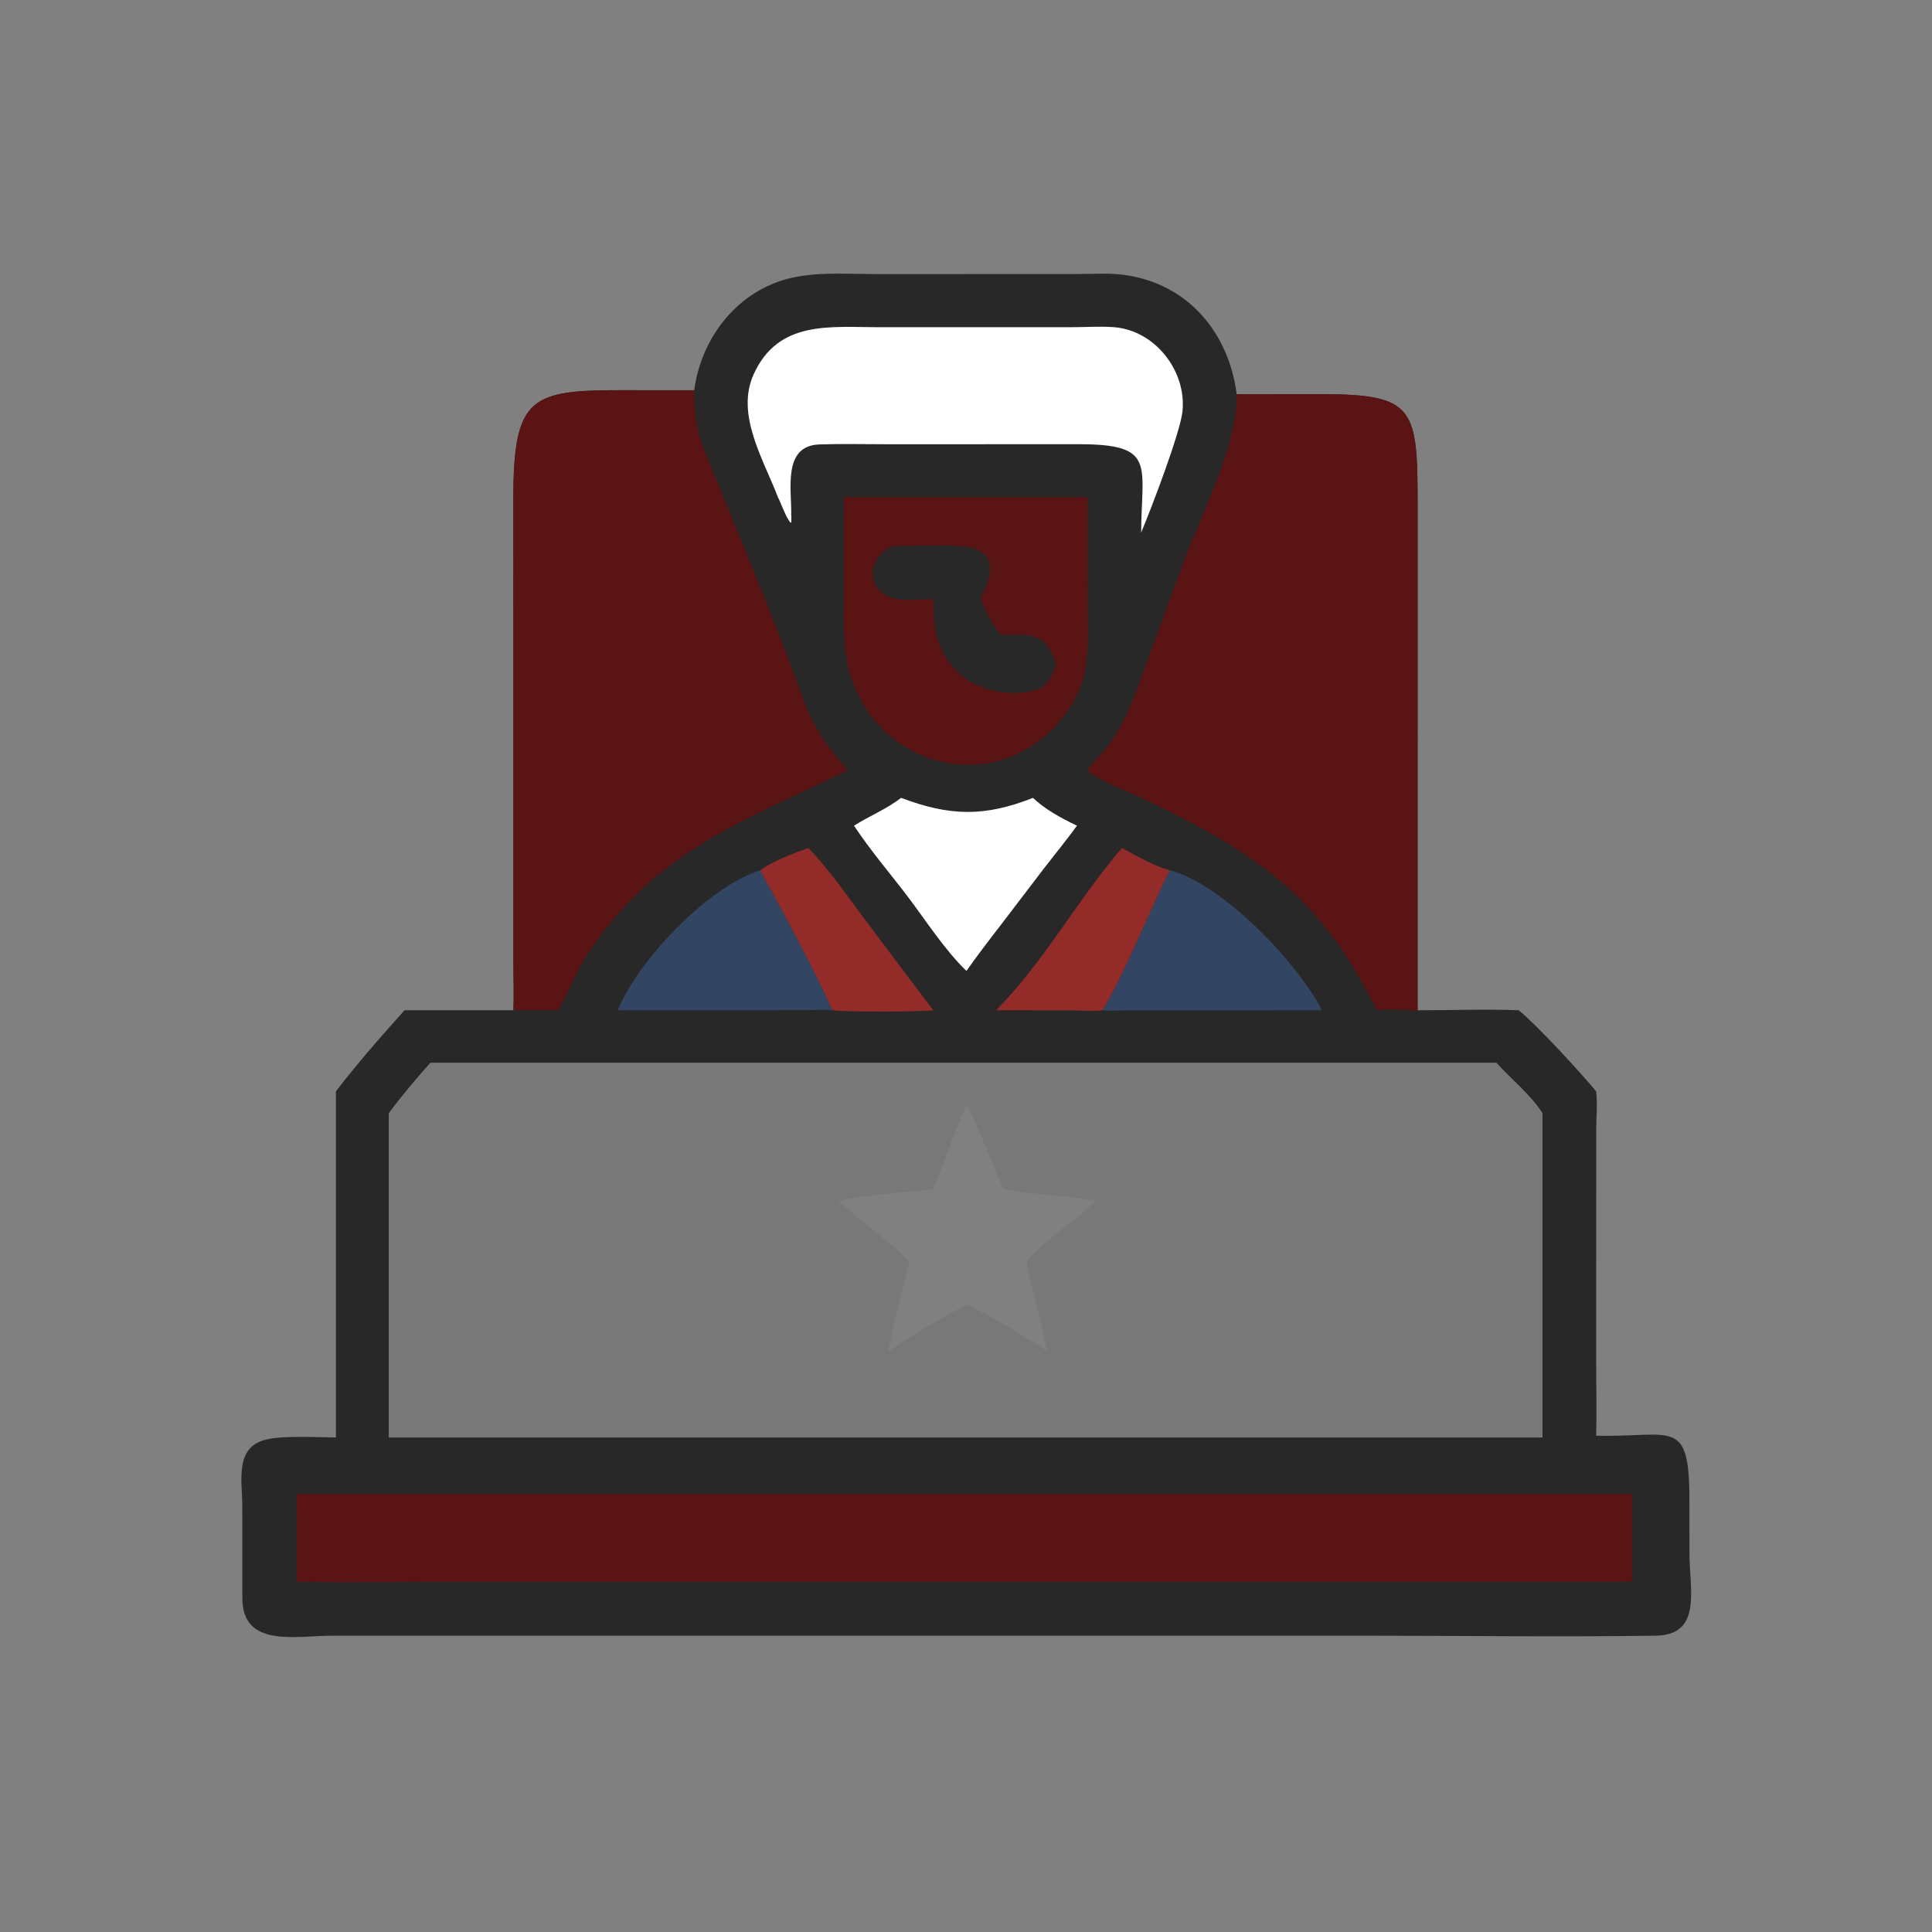 <svg version="1.1" xmlns="http://www.w3.org/2000/svg" style="display: block;" viewBox="0 0 2048 2048" width="512" height="512">
<rect x="0" y="0" width="2048" height="2048" fill="#808080" stroke="none"/>
<path transform="translate(0,0)" fill="rgb(40,40,40)" d="M 735.901 413.662 C 743.727 355.191 785.037 304.37 844.425 293.4 C 872.067 288.293 902.121 290.556 930.187 290.555 L 1143.11 290.467 C 1159.13 290.436 1175.81 289.229 1191.69 291.394 C 1259.32 300.609 1302.65 352.75 1310.93 417.913 L 1400.15 417.831 C 1501.2 417.807 1502.76 432.92 1502.72 539.426 L 1502.68 1070.91 C 1538.3 1071.01 1574.3 1069.52 1609.87 1070.91 C 1629.09 1086.41 1674.9 1136.24 1691.99 1156.92 C 1693.5 1170.22 1692.08 1184.68 1692.05 1198.12 L 1691.99 1441.25 C 1692 1468.1 1692.71 1495.05 1691.99 1521.87 C 1772.52 1524.05 1790.73 1501.34 1790.85 1589.5 L 1790.89 1646.8 C 1790.9 1684.14 1804.82 1733.21 1755.22 1733.9 C 1651.58 1735.34 1547.75 1733.91 1444.09 1733.9 L 352.016 1733.91 C 314.005 1733.91 257.275 1747.04 256.91 1694.64 L 256.879 1596.55 C 256.885 1570.34 248.164 1534.1 282.149 1525.97 C 301.002 1521.45 335.608 1523.7 356.082 1523.77 L 356.082 1156.92 C 376.618 1129.79 405.928 1096.3 428.849 1070.91 L 544.217 1070.91 C 544.937 1054.77 544.246 1038.35 544.243 1022.18 L 544.163 528.411 C 544.131 419.321 563.642 413.527 660.968 413.607 L 735.901 413.662 z M 989.211 1126.78 L 456.221 1126.78 C 441.051 1143.74 425.771 1161.76 412.283 1180.07 L 412.283 1523.77 L 1060.45 1523.77 L 1634.98 1523.77 L 1634.98 1180.07 C 1622.25 1160.1 1602.15 1144.41 1586.32 1126.78 L 989.211 1126.78 z"/>
<path transform="translate(0,0)" fill="rgb(147,43,40)" d="M 1189.36 898.879 C 1205.3 907.594 1222.71 917.632 1240.18 922.665 C 1216.8 969.179 1194.64 1027.24 1168.91 1070.91 C 1157.32 1072.22 1144.56 1070.99 1132.83 1070.97 L 1055.94 1070.91 C 1107.18 1018.95 1142.03 953.795 1189.36 898.879 z"/>
<path transform="translate(0,0)" fill="rgb(147,43,40)" d="M 856.892 898.879 C 878.668 921.407 897.445 948.703 916.181 973.825 L 989.211 1070.91 C 974.191 1072.68 896.291 1072.82 882.164 1070.91 C 862.656 1026.64 828.826 965.173 805.656 922.665 C 818.09 913.385 842.106 904.059 856.892 898.879 z"/>
<path transform="translate(0,0)" fill="rgb(50,70,100)" d="M 654.792 1070.91 C 676.61 1018.13 749.669 940.383 805.656 922.665 C 828.826 965.173 862.656 1026.64 882.164 1070.91 C 875.001 1069.99 866.806 1070.71 859.554 1070.75 L 654.792 1070.91 z"/>
<path transform="translate(0,0)" fill="rgb(50,70,100)" d="M 1240.18 922.665 C 1293.5 935.689 1374.32 1018.31 1401.31 1070.91 L 1190.83 1071.04 C 1183.71 1071.08 1175.96 1071.73 1168.91 1070.91 C 1194.64 1027.24 1216.8 969.179 1240.18 922.665 z"/>
<path transform="translate(0,0)" fill="rgb(255,255,255)" d="M 955.239 845.777 C 1006.7 865.182 1043.52 866.122 1094.96 845.777 C 1108.23 858.319 1125.3 867.449 1141.64 875.25 C 1130.29 890.908 1118.01 905.8 1106.21 921.109 L 1060.45 981.108 C 1048.19 996.947 1035.98 1012.81 1024.48 1029.21 C 1001.18 1006.82 981.113 975.217 961.504 949.476 C 942.795 924.916 922.274 901.007 905.286 875.25 C 921.906 864.75 939.433 857.923 955.239 845.777 z"/>
<path transform="translate(0,0)" fill="rgb(255,255,255)" d="M 824.614 526.989 C 809.244 486.809 779.501 439.338 798.991 396.57 C 825.163 339.141 880.166 346.848 931.796 346.875 L 1135.77 346.851 C 1150.51 346.822 1165.74 345.763 1180.4 346.793 C 1224.23 349.869 1258.04 393.28 1253.44 436.262 C 1251.02 458.841 1220.94 537.588 1209.67 564.569 C 1210.1 492.444 1225.98 470.802 1143.34 470.887 L 939.042 470.922 C 915.586 470.92 891.942 470.311 868.505 471.127 C 829.316 472.49 839.313 518.923 838.727 545.74 C 838.942 548.537 839.046 551.063 838.706 553.869 L 837.911 554.127 C 832.327 546.857 828.805 535.335 824.614 526.989 z"/>
<path transform="translate(0,0)" fill="rgb(90,20,20)" d="M 894.66 526.989 L 1152.73 526.989 L 1152.8 630.107 C 1152.83 688.92 1159.74 728.384 1115.19 773.382 C 1043.82 844.605 926.795 808.607 900.47 712.136 C 892.066 681.34 894.615 647.192 894.616 615.491 L 894.66 526.989 z"/>
<path transform="translate(0,0)" fill="rgb(40,40,40)" d="M 947.221 578.964 C 964.091 578.723 1018.83 576.322 1031.76 581.102 C 1061.04 591.922 1047.41 616.231 1039.38 634.919 C 1044.42 647.945 1052.06 661.668 1060.45 672.777 C 1092.82 673.225 1108.36 668.993 1119.45 704.196 C 1116.1 714.965 1112.48 721.815 1103.91 729.265 C 1077.46 740.659 1037.42 733.025 1017.05 713.976 C 991.758 690.338 990.353 667.583 989.211 634.919 C 975.614 634.829 955.015 638.081 942.576 632.839 C 915.547 621.448 922.089 587.158 947.221 578.964 z"/>
<path transform="translate(0,0)" fill="rgb(90,20,20)" d="M 343.149 1583.55 L 1730 1583.55 L 1730 1676.86 C 1722.96 1676.21 1715.5 1676.77 1708.42 1676.86 L 469.092 1676.87 C 417.564 1676.87 365.971 1677.46 314.451 1676.86 C 315.042 1645.8 314.494 1614.63 314.451 1583.55 C 324.012 1583.84 333.585 1583.65 343.149 1583.55 z"/>
<path transform="translate(0,0)" fill="rgb(90,20,20)" d="M 1310.93 417.913 L 1400.15 417.831 C 1501.2 417.807 1502.76 432.92 1502.72 539.426 L 1502.68 1070.91 C 1488.77 1071.07 1473.09 1068.66 1459.54 1070.91 C 1398.96 950.269 1335.65 906.201 1213.66 847.546 C 1199.08 840.538 1162.49 826.682 1152.73 816.69 C 1157 809.284 1163.37 803.472 1169.01 797.122 C 1191.85 771.41 1201.98 738.467 1213.89 706.843 L 1255.75 592.813 C 1275.6 540.281 1311.5 471.78 1310.93 417.913 z"/>
<path transform="translate(0,0)" fill="rgb(90,20,20)" d="M 544.217 1070.91 C 544.937 1054.77 544.246 1038.35 544.243 1022.18 L 544.163 528.411 C 544.131 419.321 563.642 413.527 660.968 413.607 L 735.901 413.662 C 735.837 455.987 742.769 467.854 758.58 506.595 C 783.984 568.841 810.181 630.971 833.93 693.864 C 856.127 752.646 856.971 767.907 898.462 816.69 C 783.692 872.412 693.643 902.747 621.775 1012.97 C 609.788 1031.35 602.779 1052.2 591.546 1070.91 C 575.783 1070.81 559.975 1070.47 544.217 1070.91 z"/>
<path transform="translate(0,0)" fill="rgb(120,120,120)" d="M 989.211 1126.78 L 1586.32 1126.78 C 1602.15 1144.41 1622.25 1160.1 1634.98 1180.07 L 1634.98 1523.77 L 1060.45 1523.77 L 412.283 1523.77 L 412.283 1180.07 C 425.771 1161.76 441.051 1143.74 456.221 1126.78 L 989.211 1126.78 z M 1024.48 1171.45 C 1011.39 1200.56 1001.31 1230.99 989.211 1260.51 C 957.408 1264.28 919.653 1266.34 888.902 1272.71 C 912.658 1295.48 941.191 1313.59 963.797 1337.29 C 956.27 1368.96 947.831 1400.49 941.776 1432.47 C 950.134 1425.65 1019.85 1383.32 1026.61 1382.89 C 1054.64 1398.41 1083.6 1414.7 1110.27 1432.47 L 1095.27 1368.77 C 1092.91 1358.54 1089.58 1347.69 1088.51 1337.29 C 1109.06 1312.06 1138.97 1296.07 1161.27 1272.71 C 1129.01 1267 1095.76 1266.62 1063.74 1260.51 C 1057.58 1248.56 1029.42 1175 1024.48 1171.45 z"/>
</svg>